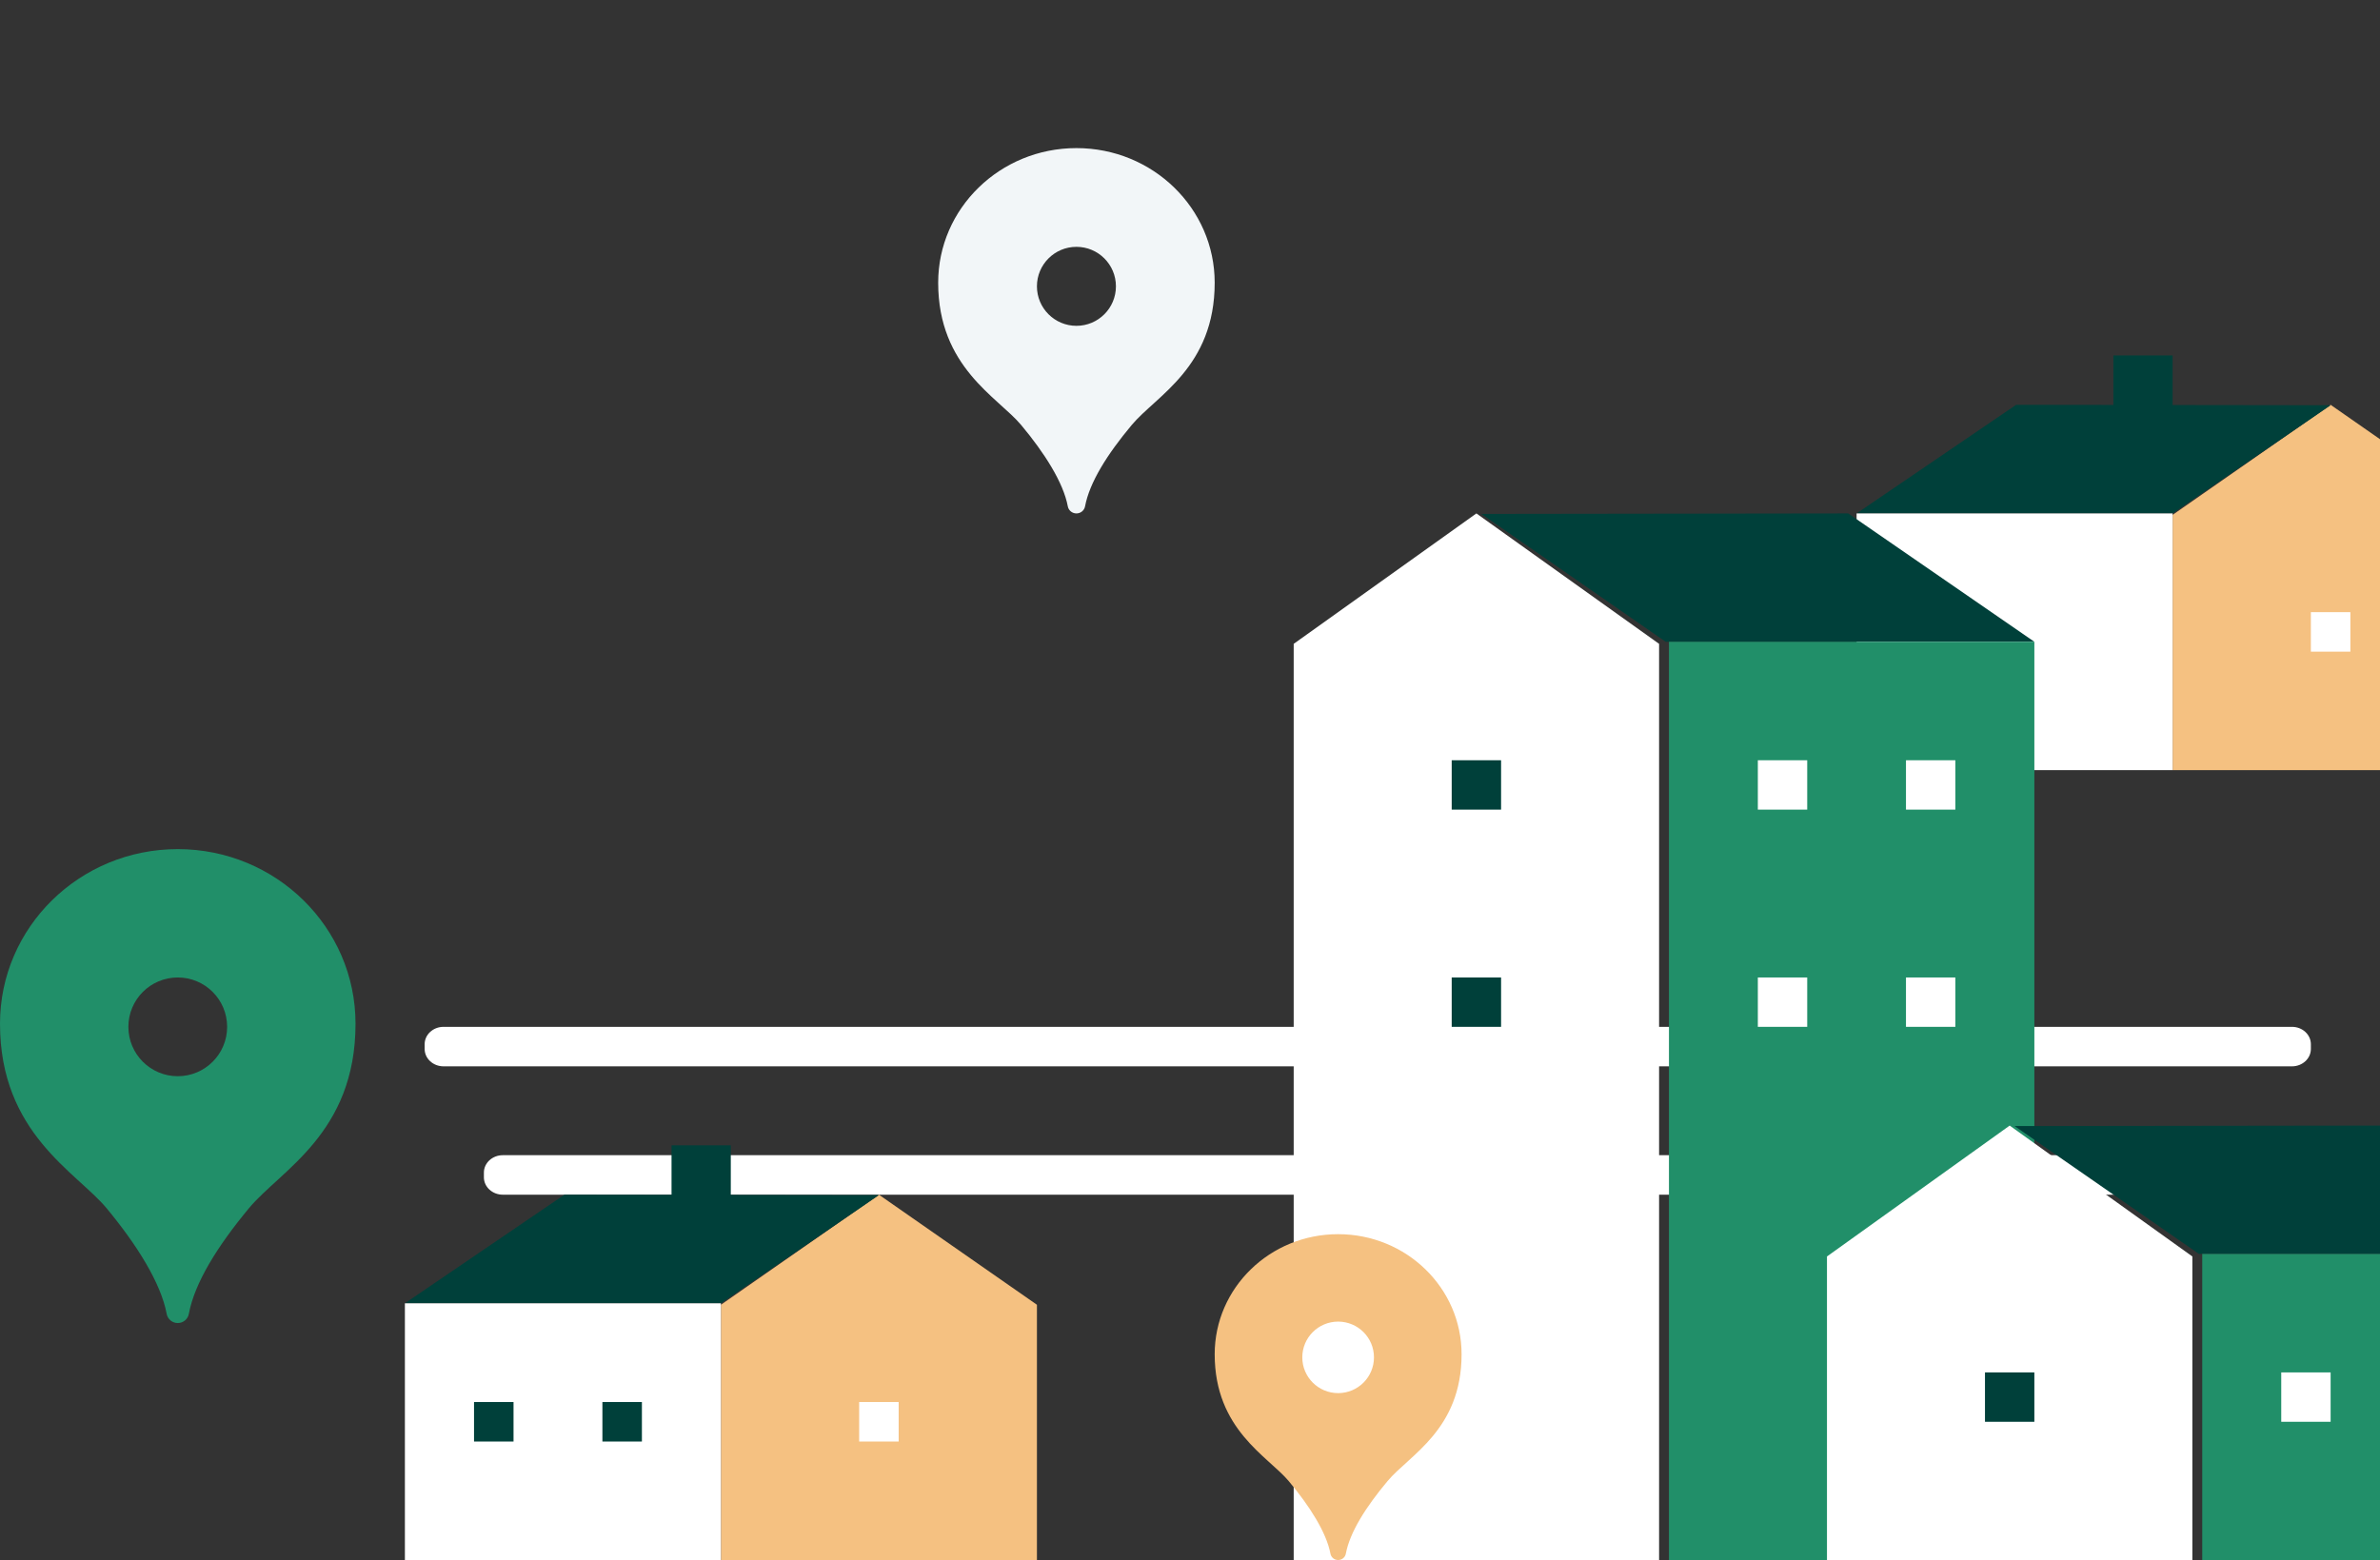 <svg xmlns="http://www.w3.org/2000/svg" width="241" height="158" viewBox="0 0 241 158"><rect x="0" y="0" width="241" height="158" fill="#333333" stroke="none"/><g fill="none" fill-rule="evenodd"><path fill="#FFF" d="M232.087 108L44.913 108C43.856 108 43 107.212 43 106.239L43 105.761C43 104.788 43.856 104 44.913 104L232.087 104C233.144 104 234 104.788 234 105.761L234 106.239C234 107.212 233.144 108 232.087 108M238.087 121L50.914 121C49.857 121 49 120.212 49 119.239L49 118.761C49 117.788 49.857 117 50.914 117L238.087 117C239.144 117 240 117.788 240 118.761L240 119.239C240 120.212 239.144 121 238.087 121"/><path fill="#218F69" d="M18,109 C15.238,109 13,106.762 13,104 C13,101.238 15.238,99 18,99 C20.762,99 23,101.238 23,104 C23,106.762 20.762,109 18,109 M0,103.684 C0,114.8 7.772,118.726 10.8,122.379 C13.828,126.032 16.296,129.934 16.878,133.071 C16.978,133.608 17.445,134 18,134 C18.555,134 19.022,133.608 19.122,133.071 C19.704,129.934 22.006,126.232 25.2,122.379 C28.394,118.526 36,114.8 36,103.684 C36,93.917 27.941,86 18,86 C8.059,86 0,93.917 0,103.684 Z"/><path fill="#F2F6F8" d="M109,33 C106.791,33 105,31.209 105,29 C105,26.791 106.791,25 109,25 C111.209,25 113,26.791 113,29 C113,31.209 111.209,33 109,33 M95,28.632 C95,37.2 101.045,40.227 103.4,43.042 C105.755,45.858 107.675,48.866 108.127,51.284 C108.205,51.698 108.568,52 109,52 C109.432,52 109.795,51.698 109.873,51.284 C110.325,48.866 112.116,46.012 114.6,43.042 C117.084,40.072 123,37.2 123,28.632 C123,21.103 116.732,15 109,15 C101.268,15 95,21.103 95,28.632 Z"/><g transform="translate(41 116)"><polygon fill="#F5C181" points="32 42 64 42 64 16.148 48 5 32 16.148"/><polygon fill="#00403A" points="32 16 48 5.043 16.156 5 0 16"/><polygon fill="#FFF" points="0 42 32 42 32 16 0 16"/><polygon fill="#FFF" points="46 30 50 30 50 26 46 26"/><polygon fill="#00403A" points="20 30 24 30 24 26 20 26"/><polygon fill="#00403A" points="7 30 11 30 11 26 7 26"/><polygon fill="#00403A" points="27 6 33 6 33 0 27 0"/></g><polygon fill="#F5C181" points="220 78 252 78 252 52.147 236 41 220 52.147"/><polygon fill="#00403A" points="220 52 236 41.043 204.156 41 188 52"/><polygon fill="#FFF" points="188 78 220 78 220 52 188 52"/><polygon fill="#FFF" points="234 66 238 66 238 62 234 62"/><polygon fill="#00403A" points="214 42 220 42 220 36 214 36"/><polygon fill="#FFF" points="168 158 131 158 131 65.21 149.5 52 168 65.21"/><path fill="#F5C181" d="M135.5,141.098 C133.496,141.098 131.871,139.476 131.871,137.476 C131.871,135.475 133.496,133.854 135.5,133.854 C137.504,133.854 139.129,135.475 139.129,137.476 C139.129,139.476 137.504,141.098 135.5,141.098 M123,137.158 C123,144.8 128.397,147.499 130.5,150.011 C132.603,152.522 134.317,155.205 134.721,157.362 C134.79,157.731 135.114,158 135.5,158 C135.886,158 136.21,157.731 136.279,157.362 C136.683,155.205 138.282,152.66 140.5,150.011 C142.718,147.361 148,144.8 148,137.158 C148,130.443 142.404,125 135.5,125 C128.596,125 123,130.443 123,137.158 Z"/><polygon fill="#00403A" points="168.667 65 150 52.051 187.152 52 206 65"/><polygon fill="#218F69" points="169 158 206 158 206 65 169 65"/><polygon fill="#00403A" points="147 82 152 82 152 77 147 77"/><polygon fill="#00403A" points="147 104 152 104 152 99 147 99"/><polygon fill="#FFF" points="178 82 183 82 183 77 178 77"/><polygon fill="#FFF" points="193 82 198 82 198 77 193 77"/><polygon fill="#FFF" points="178 104 183 104 183 99 178 99"/><polygon fill="#FFF" points="193 104 198 104 198 99 193 99"/><polygon fill="#FFF" points="222 158 185 158 185 127.257 203.5 114 222 127.257"/><polygon fill="#00403A" points="222.667 127 204 114.051 241.152 114 260 127"/><polygon fill="#218F69" points="223 158 260 158 260 127 223 127"/><polygon fill="#00403A" points="201 144 206 144 206 139 201 139"/><polygon fill="#FFF" points="231 144 236 144 236 139 231 139"/></g></svg>